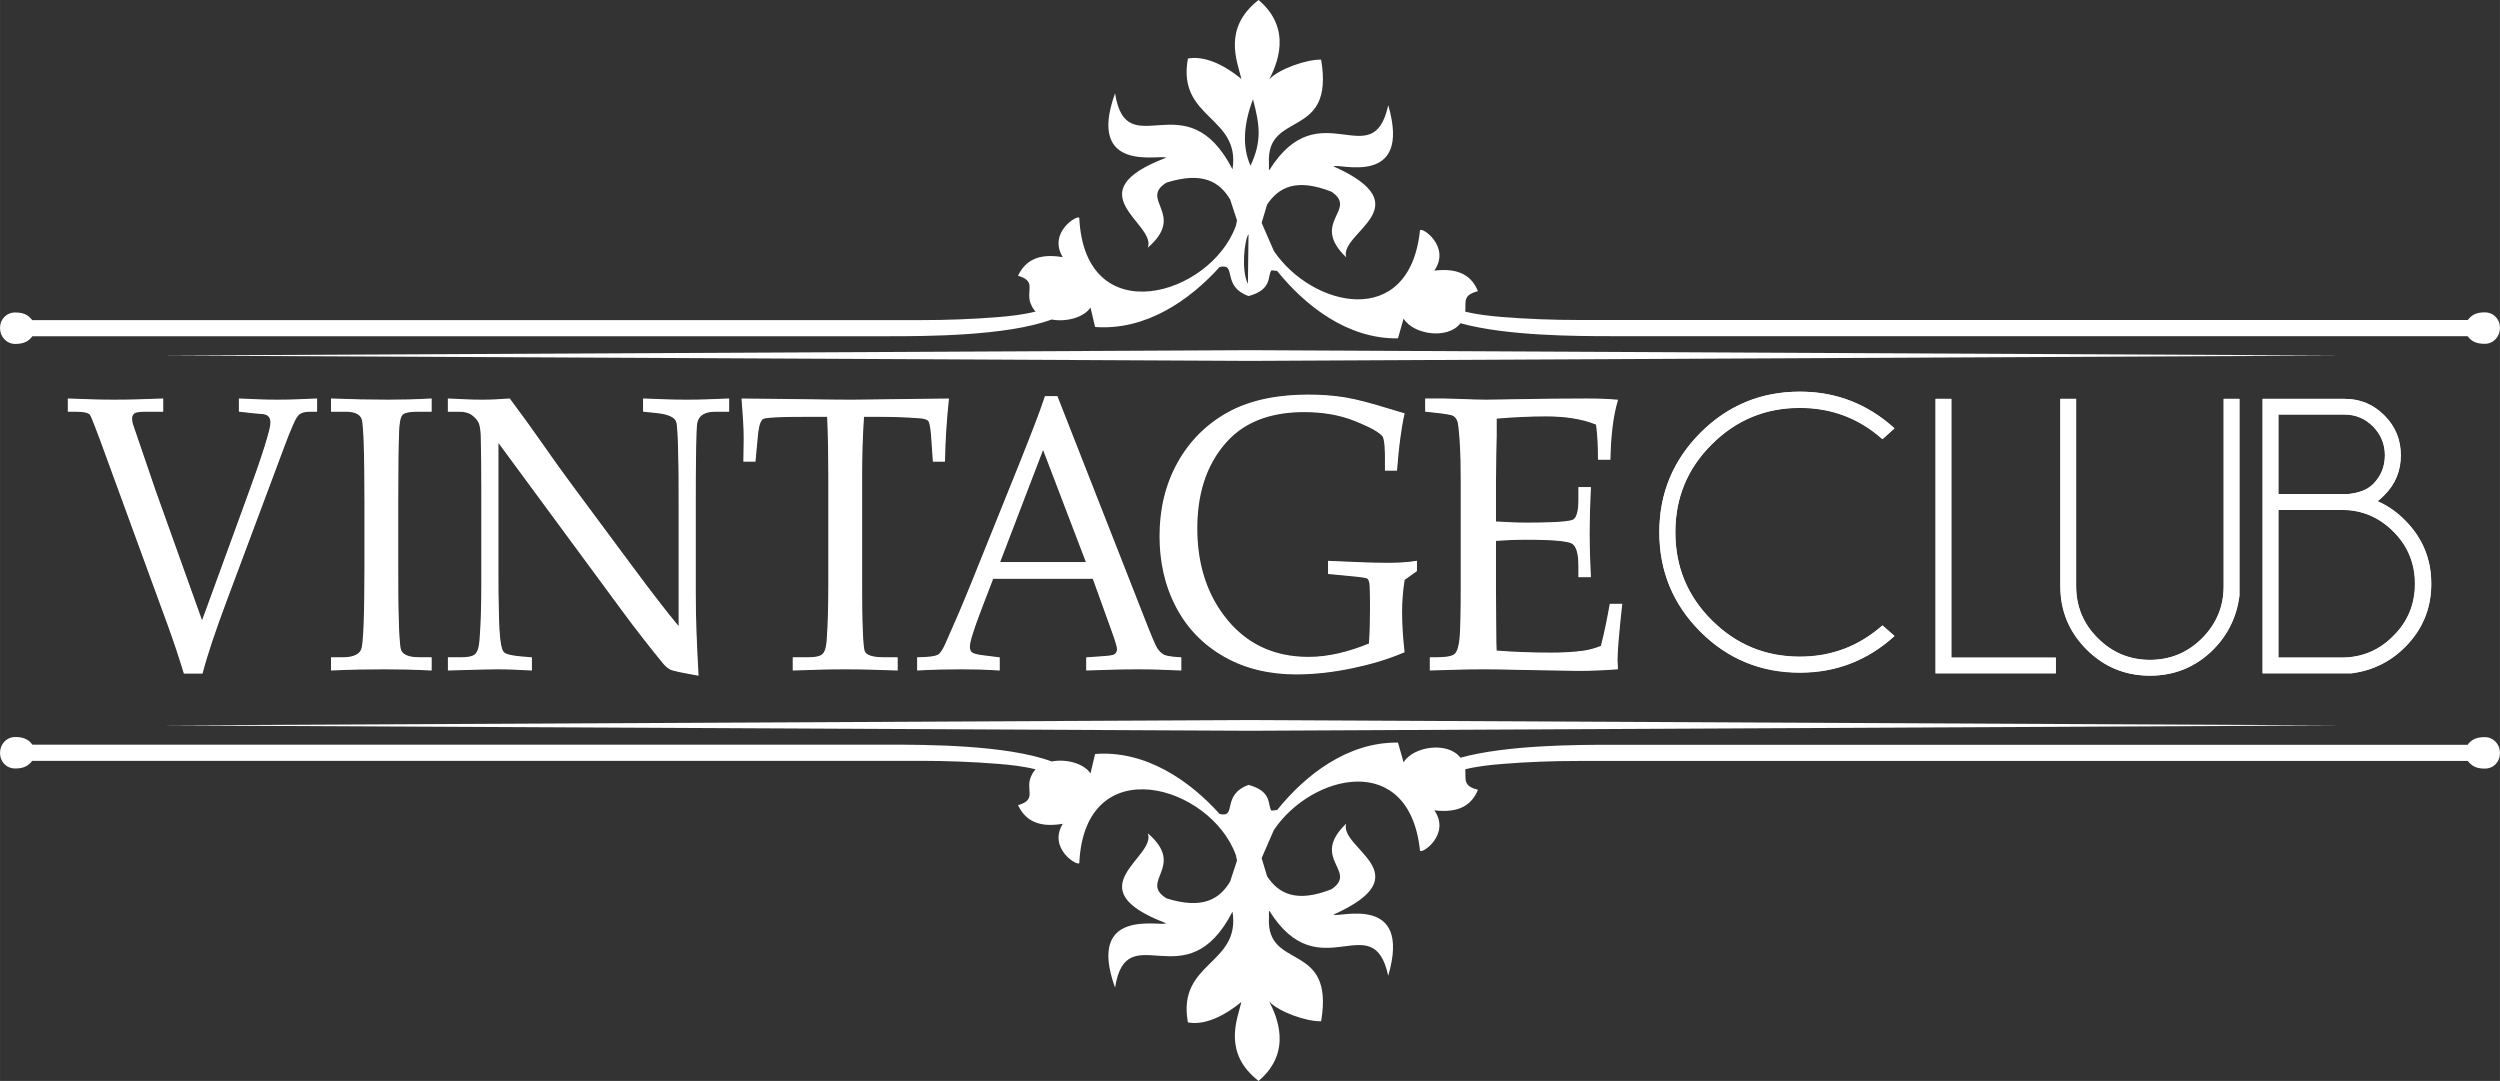 <?xml version="1.0" encoding="UTF-8"?>
<!DOCTYPE svg PUBLIC "-//W3C//DTD SVG 1.1//EN" "http://www.w3.org/Graphics/SVG/1.1/DTD/svg11.dtd">
<!-- Creator: CorelDRAW X8 -->
<svg xmlns="http://www.w3.org/2000/svg" xml:space="preserve" width="472.311mm" height="204.216mm" version="1.1" style="shape-rendering:geometricPrecision; text-rendering:geometricPrecision; image-rendering:optimizeQuality; fill-rule:evenodd; clip-rule:evenodd"
viewBox="0 0 44805 19373"
 xmlns:xlink="http://www.w3.org/1999/xlink">
 <rect x="0" y="0" width="44805" height="19373" fill="#333333" stroke="none"/>
 <defs>
  <style type="text/css">
   <![CDATA[
    .fil0 {fill:white}
    .fil1 {fill:white;fill-rule:nonzero}
   ]]>
  </style>
 </defs>
 <g id="Capa_x0020_1">
  <g id="_681308576">
   <path class="fil0" d="M33736 11208l218 192 -3 3c-481,436 -1045,654 -1694,654 -697,0 -1292,-244 -1784,-736 -493,-492 -735,-1087 -735,-1783 0,-694 245,-1288 735,-1780 492,-494 1086,-739 1784,-739 650,0 1214,219 1694,657l3 3 -218 193 -2 -2c-422,-374 -914,-558 -1477,-558 -617,0 -1141,217 -1577,652 -436,434 -654,959 -654,1574 0,616 217,1143 654,1578 436,435 961,651 1577,651 562,0 1055,-184 1477,-557l2 -2zm1237 576l1873 0 0 285 -2159 0 0 -4920 286 0 0 4635zm4880 -4635l285 0 0 3534 -1 0c-50,371 -204,693 -469,958 -313,313 -692,469 -1135,469 -444,0 -825,-155 -1139,-469 -313,-314 -470,-692 -470,-1135l0 -3357 286 0 0 3357c0,364 130,674 387,932 258,258 571,387 936,387 364,0 675,-130 933,-387 256,-258 387,-569 387,-932l0 -3357zm2761 1833c186,81 349,199 491,343 313,315 470,694 470,1138 0,443 -157,822 -470,1135 -265,266 -586,420 -958,471l0 0 -1599 0 0 -4920 1471 0c280,0 519,98 716,296 197,197 295,437 295,715 0,279 -100,518 -297,716 -37,38 -76,75 -119,106zm-1779 -1551l0 1424 1245 0c160,-17 333,-62 450,-179 142,-143 211,-315 211,-516 0,-201 -71,-372 -212,-515 -142,-143 -313,-214 -514,-214l-1180 0zm0 1709l0 2644 1132 0c362,0 672,-130 928,-387 257,-258 384,-569 384,-934 0,-364 -127,-677 -384,-935 -256,-257 -565,-388 -928,-388l-1132 0z"/>
   <path class="fil0" d="M33739 11211l213 185c-484,442 -1046,655 -1693,655 -697,0 -1295,-242 -1786,-733 -484,-491 -733,-1081 -733,-1779 0,-697 249,-1287 733,-1778 491,-491 1089,-740 1786,-740 647,0 1209,220 1693,654l-213 193c-420,-378 -918,-562 -1480,-562 -619,0 -1146,220 -1580,654 -441,434 -654,961 -654,1579 0,619 213,1146 654,1580 434,434 961,654 1580,654 562,0 1060,-192 1480,-562z"/>
   <path class="fil0" d="M34693 12065l0 -4916 278 0 0 4639 1871 0 0 277 -2149 0zm5160 -4916l278 0 0 3536c-50,370 -206,690 -462,953 -314,313 -691,470 -1139,470 -441,0 -818,-157 -1131,-470 -313,-313 -470,-690 -470,-1131l0 -3358 278 0 0 3358c0,363 128,676 391,932 256,256 569,391 932,391 370,0 683,-135 939,-391 256,-256 384,-569 384,-932l0 -3358zm2117 4639c363,0 669,-128 925,-392 263,-256 391,-569 391,-932 0,-370 -128,-683 -391,-939 -256,-256 -562,-391 -925,-391l-1138 0 0 2654 1138 0zm-1138 -4362l0 1430 1252 0c199,-21 348,-78 448,-177 142,-143 213,-313 213,-520 0,-199 -71,-370 -213,-519 -142,-142 -313,-214 -519,-214l-1181 0zm1771 1559c185,78 349,192 498,341 313,313 470,690 470,1138 0,442 -157,819 -470,1132 -263,263 -576,419 -953,469l-1594 0 0 -4916 1466 0c277,0 519,100 711,299 199,199 292,434 292,711 0,278 -93,520 -292,712 -42,42 -85,85 -128,114z"/>
   <path class="fil0" d="M26823 11660c322,25 644,36 966,36 194,0 393,-7 585,-34 109,-15 215,-45 317,-86 64,-245 113,-497 158,-746l1 -8 224 0 -1 11c-23,208 -45,416 -62,625 -10,123 -21,250 -21,374l7 163 -10 1c-234,18 -470,28 -705,28l-488 -8c-235,-4 -469,-9 -703,-13 -163,-4 -325,-7 -488,-7 -322,0 -646,10 -968,21l-10 0 0 -237 106 0c80,0 270,-3 335,-56 61,-50 82,-193 90,-266 12,-112 15,-230 17,-343 5,-201 6,-402 6,-603l0 -1872c0,-250 -2,-504 -20,-753 -6,-77 -12,-156 -21,-233 -4,-30 -10,-84 -22,-112 -14,-33 -34,-62 -63,-83 -42,-29 -213,-48 -263,-54l-248 -27 0 -236 347 0 329 10c140,5 281,11 420,11l1196 -18 567 -3c196,-2 391,5 586,21l13 1 -4 12c-45,151 -74,309 -94,465 -24,195 -36,392 -39,588l-1 10 -223 0 0 -10c0,-205 -7,-416 -34,-619 -280,-113 -596,-147 -896,-147 -296,0 -591,15 -885,40 2,211 0,422 -7,633l-6 526 0 684c179,12 360,20 540,20 125,0 742,3 843,-55 89,-52 94,-259 94,-346l0 -235 225 0 -1 10c-12,275 -22,552 -22,827 0,255 9,512 22,767l1 11 -225 0 0 -208c0,-108 -8,-326 -113,-392 -118,-73 -685,-72 -827,-72 -179,0 -359,8 -537,21l0 830 3 482c1,131 2,262 3,392 1,87 2,175 6,262zm-2288 -127c13,-202 18,-405 18,-607 0,-110 0,-221 -3,-331 -1,-33 -2,-66 -4,-98 -1,-17 -2,-36 -5,-53 -6,-26 -16,-61 -40,-76 -36,-20 -276,-41 -322,-45l-378 -35 0 -236 11 0c207,10 414,19 622,26 145,5 291,9 437,9 170,0 345,-8 513,-35l11 -2 0 185 -221 158c-31,192 -46,386 -46,581 0,236 18,473 44,708l1 7 -7 3c-300,129 -617,220 -936,286 -328,68 -663,109 -998,109 -455,0 -896,-91 -1294,-317 -370,-211 -658,-504 -857,-881 -211,-398 -300,-832 -300,-1280 0,-464 96,-911 322,-1318 214,-384 512,-684 896,-899 438,-244 958,-320 1453,-320 221,0 444,15 662,51 116,20 233,47 348,77 147,38 293,82 439,127l273 81 -2 10c-33,142 -56,288 -75,432 -26,191 -44,384 -59,576l0 9 -217 0 0 -235c0,-70 -1,-330 -48,-385 -88,-103 -364,-218 -489,-268 -289,-117 -601,-161 -912,-161 -527,0 -1029,135 -1389,536 -387,431 -525,977 -525,1547 0,564 133,1101 474,1557 379,507 890,747 1520,747 372,0 741,-100 1083,-240zm-4950 -1160l-1785 0 -210 547c-55,145 -110,292 -156,440 -15,46 -29,92 -39,139 -6,27 -13,59 -13,86 0,37 6,80 36,105 35,31 147,47 192,53l307 38 0 237 -11 -1c-223,-16 -448,-21 -671,-21 -263,0 -526,5 -788,21l-10 1 0 -238 103 -3c68,-3 218,-10 277,-48 54,-37 105,-147 131,-205 157,-352 309,-705 453,-1062l857 -2127c97,-243 194,-486 287,-730 63,-165 125,-331 180,-498l2 -7 224 0 1579 4024c43,110 86,220 132,328 15,34 30,69 46,102 10,21 20,43 32,62 30,47 69,89 118,116 67,34 230,44 304,48l10 1 0 237 -11 -1c-257,-13 -514,-21 -771,-21 -304,0 -609,10 -912,21l-11 0 0 -236 318 -22c36,-2 162,-12 191,-35 28,-22 43,-52 43,-88 0,-30 -15,-79 -23,-108 -21,-70 -45,-140 -70,-209l-341 -946zm-1660 -300l1536 0 -767 -2008 -769 2008zm-2441 -2603c-23,355 -33,712 -33,1068l0 1945c0,280 1,562 13,841 3,79 7,159 15,238 3,30 9,86 21,113 44,100 257,105 346,105l242 0 0 237 -10 0c-311,-12 -622,-21 -933,-21 -309,0 -618,9 -927,21l-11 0 0 -237 272 0c70,0 206,-5 260,-57 54,-50 69,-158 75,-228 12,-151 19,-304 23,-456 6,-191 8,-382 8,-573l0 -1949c0,-349 -6,-698 -21,-1047l-307 0c-197,0 -396,0 -592,9 -46,3 -206,9 -246,29 -70,35 -90,233 -96,299l-44 467 -217 0 6 -416c0,-99 -4,-199 -9,-299 -8,-136 -18,-271 -29,-406l-1 -11 11 0c445,5 890,11 1334,15 214,3 428,6 641,6l1732 -21 -1 11c-39,369 -64,740 -70,1111l-1 10 -216 0 -32 -458c-4,-50 -18,-231 -51,-270 -28,-35 -103,-45 -144,-48 -258,-21 -517,-28 -775,-28l-233 0zm-6551 469l0 2335c0,228 1,457 7,685 3,146 7,294 20,440 6,64 23,241 71,290 49,50 226,68 292,74l209 18 0 237 -11 -1c-204,-13 -408,-21 -612,-21 -104,0 -209,3 -313,5 -186,5 -373,10 -559,16l-10 0 0 -237 233 0c71,0 203,-5 257,-59 53,-52 69,-165 75,-235 13,-147 20,-295 25,-442 7,-192 9,-384 9,-576l0 -1694c0,-315 -2,-630 -10,-945 -1,-73 -9,-201 -46,-266 -30,-52 -72,-93 -120,-128 -63,-44 -147,-56 -222,-56l-202 0 0 -238 10 1c200,10 403,21 603,21 164,0 328,-8 491,-21l6 -1 3 5c198,264 392,532 581,803 185,265 372,528 565,787l1064 1434c163,220 327,438 495,654 104,134 209,267 318,396l0 -2162c0,-354 0,-709 -11,-1063 -3,-99 -6,-199 -14,-297 -3,-37 -7,-105 -19,-139 -41,-116 -250,-145 -351,-156l-242 -25 0 -237 10 1c259,11 519,21 777,21 248,0 498,-10 745,-21l11 -1 0 238 -249 0c-149,0 -290,41 -323,203 -8,43 -10,100 -12,144 -4,99 -6,199 -8,298 -7,350 -7,700 -7,1050l0 1540c0,494 22,990 50,1483l1 13 -13 -2c-111,-20 -223,-40 -333,-63 -34,-7 -68,-15 -101,-24 -19,-5 -40,-11 -58,-19 -52,-26 -96,-68 -133,-112 -250,-306 -493,-617 -727,-935l-2222 -3016zm-3001 3841l205 0c118,0 289,-18 337,-147 14,-39 20,-105 24,-147 10,-97 14,-196 18,-294 13,-341 15,-684 15,-1025l0 -1155c0,-352 -1,-706 -13,-1057 -3,-100 -7,-200 -16,-299 -3,-40 -8,-107 -21,-144 -40,-115 -182,-133 -288,-133l-261 0 0 -238 10 1c340,14 681,21 1021,21 254,0 509,-6 762,-21l11 -1 0 238 -250 0c-67,0 -220,3 -271,55 -50,51 -59,219 -62,286 -7,169 -10,338 -12,507 -3,264 -4,528 -4,792l0 1176c0,342 1,686 13,1027 4,97 8,194 17,290 3,38 9,104 22,139 46,117 226,129 331,129l216 0 0 238 -11 -1c-277,-15 -556,-21 -834,-21 -316,0 -633,5 -949,21l-10 1 0 -238zm-2311 -663l813 -2229c108,-296 215,-594 309,-894 28,-90 55,-180 78,-271 11,-45 25,-106 25,-153 0,-105 -61,-146 -161,-151l-127 -10 -277 -31 0 -237 11 1c226,11 453,21 679,21 234,0 468,-10 702,-21l10 -1 0 238 -134 0c-75,0 -157,14 -209,73 -34,39 -72,124 -92,171 -54,121 -101,245 -147,368l-1050 2809c-88,236 -173,474 -253,713 -60,182 -118,367 -167,553l-2 7 -334 0 -2 -7c-88,-288 -183,-574 -286,-857l-1116 -3053c-62,-171 -124,-342 -190,-511 -18,-48 -37,-95 -57,-143 -8,-19 -20,-48 -32,-66 -36,-55 -203,-57 -259,-57l-138 0 0 -238 11 1c275,12 551,21 827,21 287,0 575,-9 862,-21l10 -1 0 238 -317 0c-48,0 -158,1 -199,30 -31,23 -42,56 -42,94 0,33 6,66 15,97l402 1178 837 2339z"/>
   <path class="fil1" d="M26801 9684l0 840 3 483c0,302 3,522 10,662 303,24 628,37 975,37 233,0 428,-11 587,-34 102,-14 210,-43 324,-88 52,-201 105,-452 159,-752l204 0c-55,500 -83,833 -83,1000l6 154c-239,19 -473,28 -704,28l-488 -8c-541,-13 -937,-20 -1191,-20 -243,0 -566,7 -968,21l0 -217 96 0c181,0 295,-20 341,-58 47,-39 78,-130 94,-273 16,-142 23,-458 23,-947l0 -1872c0,-307 -6,-558 -20,-754 -14,-194 -28,-311 -44,-348 -16,-38 -38,-67 -67,-88 -28,-20 -117,-38 -267,-55l-239 -26 0 -217 337 0 329 10c185,7 325,11 420,11l1196 -18 567 -3c193,-3 388,4 585,21 -80,270 -125,622 -133,1056l-204 0c0,-251 -12,-459 -34,-626 -247,-100 -548,-150 -906,-150 -285,0 -583,14 -895,40 2,215 0,428 -7,643l-6 526 0 694c208,14 391,20 550,20 499,0 782,-18 848,-57 66,-38 99,-156 99,-354l0 -225 204 0c-15,345 -22,620 -22,827 0,216 7,473 22,768l-204 0 0 -198c0,-218 -39,-351 -118,-400 -78,-49 -355,-74 -832,-74 -175,0 -358,7 -547,21z"/>
   <path class="fil1" d="M25164 10387c-30,193 -46,388 -46,587 0,210 14,446 44,709 -276,119 -587,214 -934,285 -348,73 -679,109 -996,109 -490,0 -919,-105 -1289,-316 -370,-210 -655,-503 -853,-877 -199,-375 -299,-800 -299,-1275 0,-493 107,-930 321,-1313 213,-384 511,-683 892,-895 381,-213 864,-319 1448,-319 238,0 458,17 660,51 201,34 463,103 786,204l264 78c-56,242 -101,579 -134,1010l-197 0 0 -225c0,-223 -17,-353 -50,-392 -62,-72 -226,-163 -493,-270 -267,-109 -572,-162 -916,-162 -609,0 -1074,179 -1397,539 -351,391 -528,909 -528,1554 0,619 160,1140 477,1563 373,500 883,751 1528,751 336,0 700,-82 1092,-244 13,-191 19,-396 19,-613 0,-281 -4,-442 -12,-484 -9,-43 -24,-70 -45,-83 -22,-12 -131,-28 -326,-46l-369 -34 0 -217c476,23 830,35 1060,35 200,0 371,-12 514,-35l0 168 -221 157z"/>
   <path class="fil1" d="M17910 10083l1565 0 -781 -2046 -784 2046zm1682 280l-1799 0 -212 554c-139,364 -209,586 -209,668 0,52 12,90 39,113 25,22 91,41 197,55l299 37 0 217c-199,-14 -423,-21 -672,-21 -299,0 -562,7 -788,21l0 -217 93 -3c146,-5 239,-21 283,-49 42,-29 87,-99 134,-210 148,-329 299,-682 453,-1062l857 -2127c228,-565 384,-974 467,-1229l210 0 1576 4018c107,273 177,437 212,493 36,56 76,96 122,120 45,23 147,40 308,49l0 217c-270,-14 -527,-21 -772,-21 -229,0 -532,7 -912,21l0 -217 307 -21c111,-8 177,-21 197,-37 31,-25 47,-57 47,-96 0,-41 -31,-148 -94,-320l-343 -953z"/>
   <path class="fil1" d="M15475 7460c-22,341 -34,700 -34,1078l0 1945c0,724 17,1122 50,1196 33,74 151,111 355,111l232 0 0 217c-367,-14 -678,-21 -933,-21 -257,0 -566,7 -927,21l0 -217 261 0c137,0 226,-20 267,-59 42,-40 67,-118 78,-235 20,-266 31,-610 31,-1030l0 -1949c0,-383 -8,-737 -21,-1057l-317 0c-510,0 -790,12 -842,39 -52,26 -86,129 -102,307l-44 458 -197 0 6 -406c0,-164 -12,-400 -38,-706 1120,14 1779,21 1975,21l1721 -21c-41,385 -64,755 -70,1112l-198 0 -31 -449c-12,-155 -29,-247 -53,-275 -22,-28 -73,-47 -152,-52 -227,-19 -485,-28 -775,-28l-242 0z"/>
   <path class="fil1" d="M8923 7909l0 2365c0,538 9,913 27,1126 15,162 40,261 74,296 35,36 133,61 298,77l200 17 0 217c-227,-14 -431,-21 -613,-21 -128,0 -418,7 -872,21l0 -217 223 0c135,0 223,-21 264,-62 42,-41 67,-121 78,-241 22,-251 34,-590 34,-1019l0 -1694c0,-319 -3,-633 -10,-945 -4,-132 -20,-222 -47,-271 -29,-49 -69,-93 -124,-131 -54,-39 -129,-58 -227,-58l-192 0 0 -217c263,14 464,21 603,21 150,0 313,-7 492,-21 206,275 399,543 581,803 181,261 369,524 565,787l1064 1434c384,515 661,871 831,1072l0 -2190c0,-917 -15,-1418 -44,-1503 -31,-86 -150,-140 -360,-162l-233 -24 0 -217c334,14 593,21 777,21 193,0 441,-7 746,-21l0 217 -239 0c-192,0 -303,70 -332,211 -18,93 -28,592 -28,1494l0 1540c0,414 17,908 50,1484 -280,-49 -444,-84 -490,-105 -44,-22 -88,-58 -129,-110 -231,-281 -473,-592 -727,-934l-2240 -3040z"/>
   <path class="fil1" d="M5942 11790l195 0c192,0 308,-51 346,-154 39,-101 58,-591 58,-1469l0 -1155c0,-909 -17,-1410 -50,-1503 -33,-94 -132,-140 -298,-140l-251 0 0 -217c344,14 685,21 1021,21 281,0 534,-7 763,-21l0 217 -240 0c-148,0 -240,19 -278,58 -38,38 -59,136 -65,293 -11,243 -16,676 -16,1299l0 1176c0,884 18,1370 53,1460 35,90 149,135 340,135l206 0 0 217c-255,-14 -533,-21 -835,-21 -350,0 -667,7 -949,21l0 -217z"/>
   <path class="fil1" d="M3303 12063c-94,-306 -189,-590 -287,-857l-1115 -3054c-159,-441 -253,-681 -280,-722 -27,-40 -116,-61 -268,-61l-127 0 0 -217c324,14 600,21 827,21 240,0 528,-7 862,-21l0 217 -307 0c-105,0 -174,10 -205,32 -31,22 -46,56 -46,102 0,30 5,63 15,100l403 1179 846 2364 822 -2255c276,-752 413,-1192 413,-1321 0,-102 -56,-156 -171,-161l-126 -10 -268 -30 0 -217c275,14 503,21 680,21 187,0 421,-7 702,-21l0 217 -124 0c-100,0 -172,25 -217,77 -44,50 -125,232 -241,542l-1049 2809c-198,528 -338,950 -421,1266l-318 0z"/>
   <polygon class="fil0" points="2891,6372 22407,6276 41954,6372 22407,6468 "/>
   <path class="fil1" d="M22365 5088c-123,-242 -62,-789 11,-892l-11 892zm3809 705c826,229 2090,232 2714,232 7451,0 -652,0 0,0l15337 0c61,83 144,137 306,137 162,0 274,-132 274,-286 0,-155 -112,-278 -274,-278 -162,0 -237,54 -303,137 -3712,0 -5604,0 -15924,0 -464,0 -924,-17 -1386,-54 -216,-18 -444,-42 -658,-96 18,-164 -56,-298 228,-366 -109,-268 -331,-423 -782,-369 301,-432 -232,-796 -257,-720 -190,1798 -1943,1373 -2619,367l-219 -503 98 -328c206,-307 519,-480 1154,-230 485,329 -396,543 264,1176 -135,-445 1388,-905 -228,-1631 79,-63 1413,390 981,-1096 -278,1274 -1230,-271 -2129,1160l-9 0 0 -123c-50,-955 1182,-405 935,-1853 -262,-7 -757,168 -929,352 129,-252 427,-897 -192,-1421 -643,502 -387,1091 -307,1415 -600,-489 -946,-358 -959,-367 -201,1088 949,1030 799,1987 -828,-1615 -1897,-47 -2105,-1363 -524,1458 835,1085 914,1155 -1656,629 -163,1179 -327,1612 696,-601 -167,-859 336,-1167 649,-203 951,-12 1139,301l124 377 -21 98c-453,1254 -2708,1916 -2806,-142 -21,-68 -568,257 -296,703 -449,-78 -678,72 -802,333 360,102 112,285 244,538 18,39 42,73 72,103 -218,56 -452,82 -674,100 -462,37 -922,54 -1386,54 -10319,0 -12212,0 -15924,0 -65,-83 -141,-137 -303,-137 -162,0 -274,123 -274,278 0,154 112,286 274,286 162,0 245,-55 306,-138l15337 0c652,0 -7450,0 0,0 682,0 2127,-3 2931,-300 260,49 574,-34 696,-214l82 348c906,69 1695,-478 2232,-1075 321,-76 23,340 519,521 441,-119 332,-372 411,-462l101 12c498,619 1260,1222 2166,1208l100 -355c173,289 795,381 1019,84zm-3718 -4014c120,457 165,742 -44,1191 -152,-337 -126,-743 44,-1191z"/>
   <polygon class="fil0" points="2891,13001 22407,13097 41954,13001 22407,12905 "/>
   <path class="fil1" d="M22365 14285c-123,242 -62,788 11,892l-11 -892zm-3517 -638c-804,-298 -2249,-301 -2931,-301 -7450,0 652,0 0,0l-15337 0c-61,-83 -144,-137 -306,-137 -162,0 -274,132 -274,286 0,155 112,278 274,278 162,0 238,-54 303,-137 3712,0 5605,0 15924,0 464,0 924,17 1386,54 222,18 456,43 674,99 -30,30 -54,65 -72,104 -132,253 116,436 -244,537 124,262 353,412 802,334 -272,445 275,771 296,703 98,-2059 2353,-1396 2806,-142l21 98 -124 377c-188,313 -490,504 -1139,301 -503,-308 360,-566 -336,-1167 164,433 -1329,983 327,1612 -79,70 -1438,-303 -914,1155 208,-1316 1277,252 2105,-1363 150,957 -1000,899 -799,1987 13,-9 359,122 959,-368 -80,324 -336,913 307,1416 619,-524 321,-1169 192,-1422 172,184 667,360 929,352 247,-1447 -985,-898 -935,-1852l0 -123 9 -1c899,1431 1851,-113 2129,1161 432,-1486 -902,-1033 -981,-1096 1616,-726 93,-1187 228,-1631 -660,632 221,847 -264,1176 -635,250 -948,77 -1154,-231l-98 -327 219 -503c676,-1006 2429,-1432 2619,367 25,76 558,-289 257,-720 451,54 673,-101 782,-369 -284,-68 -210,-202 -228,-367 214,-53 442,-77 658,-95 462,-38 922,-54 1386,-54 10320,0 12212,0 15924,0 66,83 141,137 303,137 162,0 274,-123 274,-278 0,-155 -112,-286 -274,-286 -162,0 -245,54 -306,137l-15337 0c-652,0 7451,0 0,0 -624,0 -1888,3 -2714,232 -224,-297 -846,-205 -1019,83l-100 -354c-906,-14 -1668,588 -2166,1208l-101 11c-79,-89 30,-342 -411,-461 -496,181 -198,597 -519,521 -537,-597 -1326,-1145 -2232,-1075l-82 348c-122,-181 -436,-264 -696,-214zm3608 3947c120,-457 165,-742 -44,-1192 -152,337 -126,744 44,1192z"/>
  </g>
 </g>
</svg>
